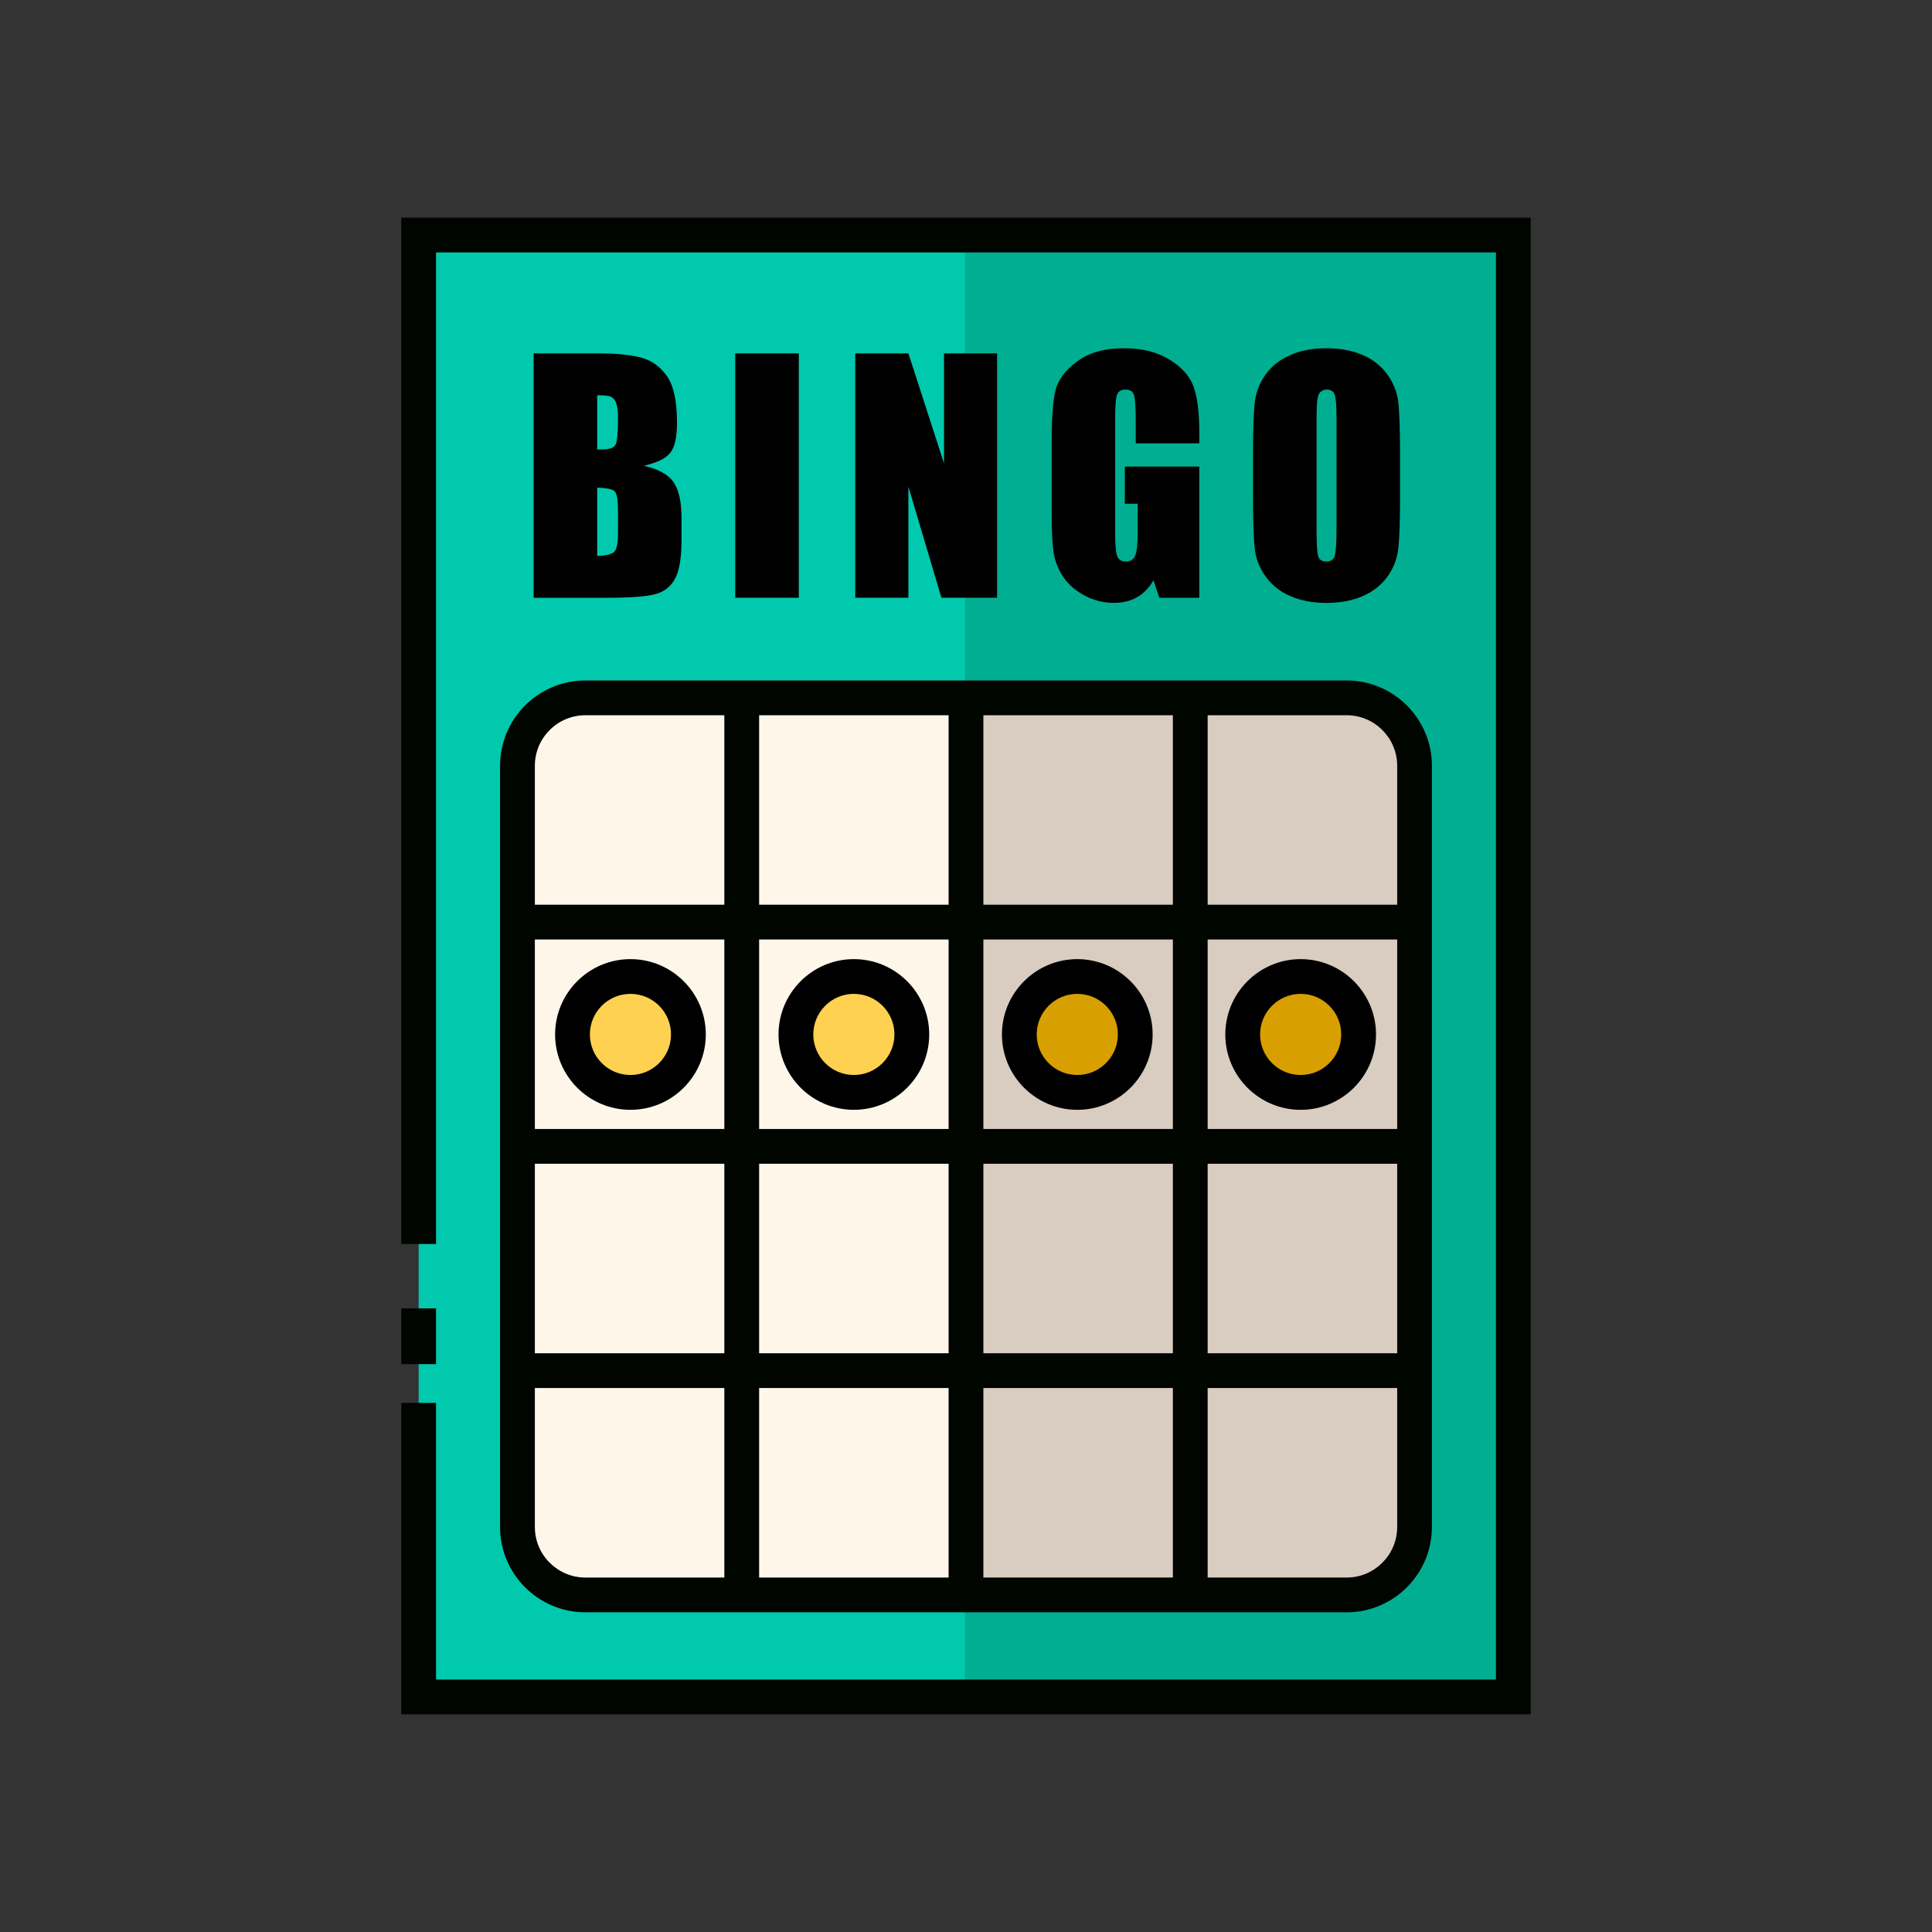 <?xml version="1.0" encoding="UTF-8"?>
<svg id="b" data-name="Finished icons" xmlns="http://www.w3.org/2000/svg" xmlns:xlink="http://www.w3.org/1999/xlink" viewBox="0 0 500 500">
  <rect x="0" y="0" width="500" height="500" fill="#333333" stroke="none"/>
  <defs>
    <style>
      .e {
        fill: #000500;
      }

      .f {
        fill: #00c9ad;
      }

      .g {
        fill: #d8cdc0;
      }

      .h {
        fill: #fff6ea;
      }

      .i {
        fill: #d89f00;
      }

      .j {
        fill: #ffd150;
      }

      .k {
        fill: #00af91;
      }

      .l {
        clip-path: url(#d);
      }

      .m {
        clip-path: url(#c);
      }
    </style>
    <clipPath id="c">
      <rect class="f" x="108.35" y="60.83" width="283.29" height="378.33"/>
    </clipPath>
    <clipPath id="d">
      <rect class="h" x="133.92" y="180.6" width="232.17" height="229.08" rx="21.26" ry="21.26"/>
    </clipPath>
  </defs>
  <g>
    <rect class="f" x="108.35" y="60.83" width="283.29" height="378.33"/>
    <g class="m">
      <rect class="k" x="249.72" y="9.38" width="203.68" height="454.97"/>
    </g>
  </g>
  <g>
    <rect class="h" x="133.92" y="180.6" width="232.17" height="229.08" rx="21.26" ry="21.26"/>
    <g class="l">
      <rect class="g" x="249.72" y="9.38" width="203.68" height="454.97"/>
    </g>
  </g>
  <g>
    <polygon class="e" points="396.15 443.67 103.85 443.67 103.85 363.07 112.85 363.07 112.85 434.67 387.15 434.67 387.15 65.33 112.85 65.33 112.85 321.95 103.85 321.95 103.85 56.33 396.15 56.33 396.15 443.67"/>
    <rect class="e" x="103.85" y="338.61" width="9" height="14.43"/>
    <g>
      <rect class="e" x="245.5" y="180.6" width="9" height="232.17"/>
      <rect class="e" x="303.54" y="180.6" width="9" height="232.17"/>
      <rect class="e" x="187.46" y="180.6" width="9" height="232.17"/>
      <rect class="e" x="133.92" y="292.18" width="232.17" height="9"/>
      <rect class="e" x="133.92" y="350.22" width="232.17" height="9"/>
      <path class="e" d="M348.49,417.27h-196.99c-12.18,0-22.09-9.91-22.09-22.09v-196.99c0-12.18,9.91-22.09,22.09-22.09h196.99c12.18,0,22.09,9.91,22.09,22.09v196.99c0,12.18-9.91,22.09-22.09,22.09ZM151.51,185.1c-7.22,0-13.09,5.87-13.09,13.09v196.99c0,7.22,5.87,13.09,13.09,13.09h196.99c7.22,0,13.09-5.87,13.09-13.09v-196.99c0-7.22-5.87-13.09-13.09-13.09h-196.99Z"/>
      <rect class="e" x="133.92" y="234.14" width="232.17" height="9"/>
    </g>
    <g>
      <path d="M138.1,91.45h16.41c5.18,0,9.11.4,11.78,1.21,2.67.81,4.82,2.44,6.46,4.9,1.64,2.46,2.46,6.42,2.46,11.89,0,3.7-.58,6.27-1.74,7.73-1.16,1.46-3.44,2.58-6.86,3.36,3.8.86,6.38,2.29,7.73,4.28,1.35,1.99,2.03,5.05,2.03,9.17v5.86c0,4.27-.49,7.44-1.46,9.5-.98,2.06-2.53,3.47-4.67,4.22-2.14.76-6.51,1.13-13.12,1.13h-19.02v-63.24ZM154.55,102.27v14.06c.7-.03,1.25-.04,1.64-.04,1.61,0,2.64-.4,3.09-1.19.44-.79.66-3.07.66-6.82,0-1.98-.18-3.37-.55-4.16-.37-.79-.84-1.29-1.43-1.5-.59-.21-1.73-.33-3.42-.35ZM154.55,126.18v17.7c2.32-.08,3.79-.44,4.43-1.09.64-.65.96-2.25.96-4.8v-5.9c0-2.71-.29-4.35-.86-4.92-.57-.57-2.08-.9-4.53-.98Z"/>
      <path d="M206.73,91.45v63.24h-16.45v-63.24h16.45Z"/>
      <path d="M258.05,91.45v63.24h-14.41l-8.55-28.75v28.75h-13.75v-63.24h13.75l9.22,28.48v-28.48h13.75Z"/>
      <path d="M310.38,114.73h-16.45v-5.74c0-3.62-.16-5.88-.47-6.8-.31-.91-1.05-1.37-2.23-1.37-1.02,0-1.71.39-2.07,1.17-.37.78-.55,2.79-.55,6.02v30.35c0,2.84.18,4.71.55,5.61.36.9,1.09,1.35,2.19,1.35,1.2,0,2.01-.51,2.44-1.52s.64-2.99.64-5.94v-7.5h-3.32v-9.61h19.26v33.95h-10.33l-1.52-4.53c-1.12,1.95-2.54,3.42-4.24,4.39-1.71.98-3.72,1.46-6.04,1.46-2.76,0-5.35-.67-7.76-2.01s-4.24-3-5.49-4.98c-1.25-1.98-2.03-4.06-2.35-6.23-.31-2.17-.47-5.44-.47-9.79v-18.79c0-6.04.33-10.43.98-13.16.65-2.73,2.52-5.24,5.61-7.52,3.09-2.28,7.08-3.42,11.97-3.42s8.81.99,11.99,2.97c3.18,1.98,5.25,4.33,6.21,7.05.96,2.72,1.45,6.67,1.45,11.86v2.73Z"/>
      <path d="M362.33,128.48c0,6.35-.15,10.85-.45,13.5-.3,2.64-1.24,5.06-2.81,7.25-1.58,2.19-3.71,3.87-6.39,5.04-2.68,1.17-5.81,1.76-9.38,1.76s-6.43-.55-9.12-1.66-4.86-2.77-6.5-4.98c-1.64-2.21-2.62-4.62-2.93-7.23-.31-2.6-.47-7.16-.47-13.67v-10.82c0-6.35.15-10.85.45-13.5.3-2.64,1.24-5.06,2.81-7.25,1.58-2.19,3.7-3.87,6.39-5.04,2.68-1.17,5.81-1.76,9.38-1.76,3.38,0,6.43.55,9.12,1.66,2.7,1.11,4.86,2.77,6.5,4.98,1.64,2.21,2.62,4.62,2.93,7.23.31,2.6.47,7.16.47,13.67v10.82ZM345.88,107.7c0-2.94-.16-4.82-.49-5.64-.33-.82-1-1.23-2.01-1.23-.86,0-1.52.33-1.97,1-.46.66-.68,2.62-.68,5.88v29.53c0,3.67.15,5.94.45,6.8.3.86,1,1.29,2.09,1.29s1.84-.49,2.15-1.48c.31-.99.47-3.35.47-7.07v-29.06Z"/>
    </g>
  </g>
  <g>
    <g>
      <circle class="i" cx="336.61" cy="267.72" r="15.01"/>
      <path d="M336.61,287.22c-10.75,0-19.5-8.75-19.5-19.5s8.75-19.5,19.5-19.5,19.5,8.75,19.5,19.5-8.75,19.5-19.5,19.5ZM336.61,257.21c-5.79,0-10.5,4.71-10.5,10.5s4.71,10.5,10.5,10.5,10.5-4.71,10.5-10.5-4.71-10.5-10.5-10.5Z"/>
    </g>
    <g>
      <circle class="j" cx="163.16" cy="267.72" r="15.01"/>
      <path d="M163.16,287.22c-10.75,0-19.5-8.75-19.5-19.5s8.75-19.5,19.5-19.5,19.5,8.75,19.5,19.5-8.75,19.5-19.5,19.5ZM163.16,257.21c-5.79,0-10.5,4.71-10.5,10.5s4.71,10.5,10.5,10.5,10.5-4.71,10.5-10.5-4.71-10.5-10.5-10.5Z"/>
    </g>
    <g>
      <circle class="j" cx="220.98" cy="267.72" r="15.01"/>
      <path d="M220.98,287.22c-10.75,0-19.5-8.75-19.5-19.5s8.75-19.5,19.5-19.5,19.5,8.75,19.5,19.5-8.75,19.5-19.5,19.5ZM220.98,257.21c-5.79,0-10.5,4.71-10.5,10.5s4.71,10.5,10.5,10.5,10.5-4.71,10.5-10.5-4.71-10.5-10.5-10.5Z"/>
    </g>
    <g>
      <circle class="i" cx="278.8" cy="267.72" r="15.01"/>
      <path d="M278.8,287.22c-10.75,0-19.5-8.75-19.5-19.5s8.75-19.5,19.5-19.5,19.5,8.75,19.5,19.5-8.75,19.5-19.5,19.5ZM278.8,257.21c-5.79,0-10.5,4.71-10.5,10.5s4.71,10.5,10.5,10.5,10.5-4.71,10.5-10.5-4.71-10.5-10.5-10.5Z"/>
    </g>
  </g>
</svg>